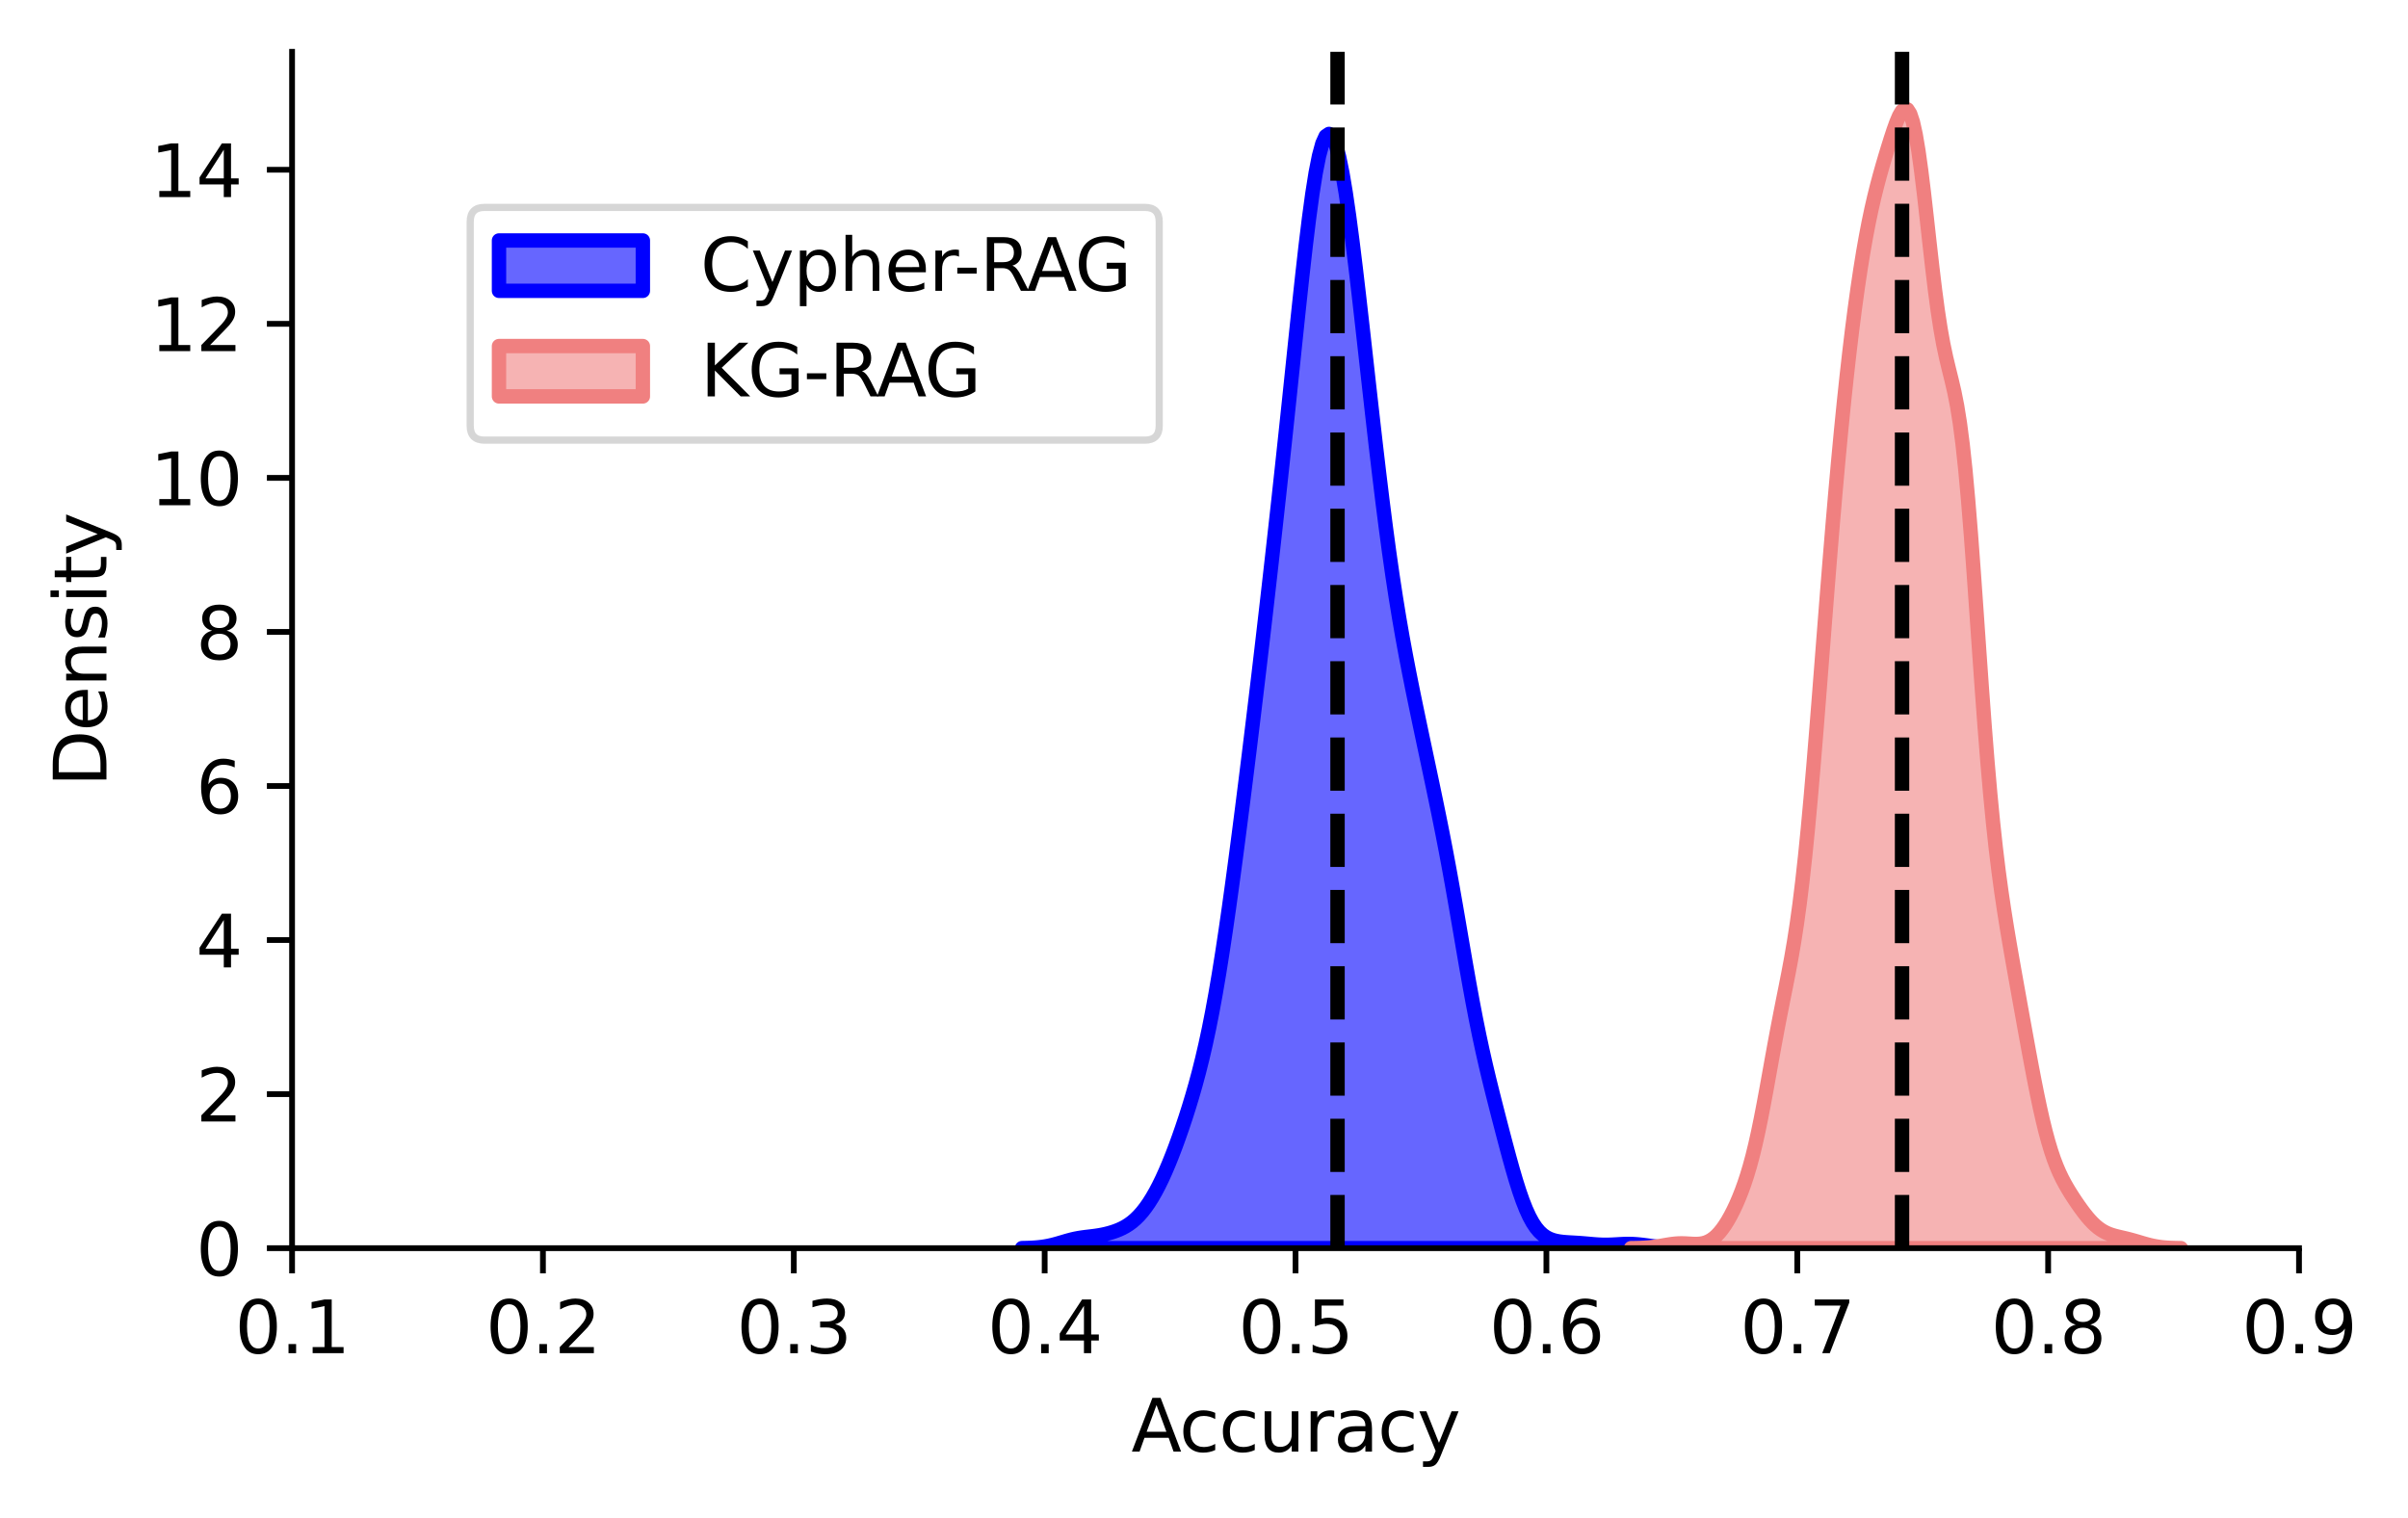<?xml version="1.0" encoding="utf-8" standalone="no"?>
<!DOCTYPE svg PUBLIC "-//W3C//DTD SVG 1.1//EN"
  "http://www.w3.org/Graphics/SVG/1.1/DTD/svg11.dtd">
<svg xmlns:xlink="http://www.w3.org/1999/xlink" width="334.755pt" height="211.076pt" viewBox="0 0 334.755 211.076" xmlns="http://www.w3.org/2000/svg" version="1.1">
 <defs>
  <style type="text/css">*{stroke-linejoin: round; stroke-linecap: butt}</style>
 </defs>
 <g id="figure_1">
  <g id="patch_1">
   <path d="M 0 211.076 
L 334.755 211.076 
L 334.755 0 
L 0 0 
z
" style="fill: #ffffff"/>
  </g>
  <g id="axes_1">
   <g id="patch_2">
    <path d="M 40.603 173.52 
L 319.603 173.52 
L 319.603 7.2 
L 40.603 7.2 
z
" style="fill: #ffffff"/>
   </g>
   <g id="PolyCollection_1">
    <defs>
     <path id="me46d1ac8da" d="M 142.079 -37.569 
L 142.079 -37.556 
L 142.543 -37.556 
L 143.007 -37.556 
L 143.471 -37.556 
L 143.935 -37.556 
L 144.399 -37.556 
L 144.863 -37.556 
L 145.327 -37.556 
L 145.791 -37.556 
L 146.255 -37.556 
L 146.719 -37.556 
L 147.183 -37.556 
L 147.647 -37.556 
L 148.11 -37.556 
L 148.574 -37.556 
L 149.038 -37.556 
L 149.502 -37.556 
L 149.966 -37.556 
L 150.43 -37.556 
L 150.894 -37.556 
L 151.358 -37.556 
L 151.822 -37.556 
L 152.286 -37.556 
L 152.75 -37.556 
L 153.214 -37.556 
L 153.678 -37.556 
L 154.142 -37.556 
L 154.606 -37.556 
L 155.069 -37.556 
L 155.533 -37.556 
L 155.997 -37.556 
L 156.461 -37.556 
L 156.925 -37.556 
L 157.389 -37.556 
L 157.853 -37.556 
L 158.317 -37.556 
L 158.781 -37.556 
L 159.245 -37.556 
L 159.709 -37.556 
L 160.173 -37.556 
L 160.637 -37.556 
L 161.101 -37.556 
L 161.565 -37.556 
L 162.028 -37.556 
L 162.492 -37.556 
L 162.956 -37.556 
L 163.42 -37.556 
L 163.884 -37.556 
L 164.348 -37.556 
L 164.812 -37.556 
L 165.276 -37.556 
L 165.74 -37.556 
L 166.204 -37.556 
L 166.668 -37.556 
L 167.132 -37.556 
L 167.596 -37.556 
L 168.06 -37.556 
L 168.523 -37.556 
L 168.987 -37.556 
L 169.451 -37.556 
L 169.915 -37.556 
L 170.379 -37.556 
L 170.843 -37.556 
L 171.307 -37.556 
L 171.771 -37.556 
L 172.235 -37.556 
L 172.699 -37.556 
L 173.163 -37.556 
L 173.627 -37.556 
L 174.091 -37.556 
L 174.555 -37.556 
L 175.019 -37.556 
L 175.482 -37.556 
L 175.946 -37.556 
L 176.41 -37.556 
L 176.874 -37.556 
L 177.338 -37.556 
L 177.802 -37.556 
L 178.266 -37.556 
L 178.73 -37.556 
L 179.194 -37.556 
L 179.658 -37.556 
L 180.122 -37.556 
L 180.586 -37.556 
L 181.05 -37.556 
L 181.514 -37.556 
L 181.978 -37.556 
L 182.441 -37.556 
L 182.905 -37.556 
L 183.369 -37.556 
L 183.833 -37.556 
L 184.297 -37.556 
L 184.761 -37.556 
L 185.225 -37.556 
L 185.689 -37.556 
L 186.153 -37.556 
L 186.617 -37.556 
L 187.081 -37.556 
L 187.545 -37.556 
L 188.009 -37.556 
L 188.473 -37.556 
L 188.937 -37.556 
L 189.4 -37.556 
L 189.864 -37.556 
L 190.328 -37.556 
L 190.792 -37.556 
L 191.256 -37.556 
L 191.72 -37.556 
L 192.184 -37.556 
L 192.648 -37.556 
L 193.112 -37.556 
L 193.576 -37.556 
L 194.04 -37.556 
L 194.504 -37.556 
L 194.968 -37.556 
L 195.432 -37.556 
L 195.896 -37.556 
L 196.359 -37.556 
L 196.823 -37.556 
L 197.287 -37.556 
L 197.751 -37.556 
L 198.215 -37.556 
L 198.679 -37.556 
L 199.143 -37.556 
L 199.607 -37.556 
L 200.071 -37.556 
L 200.535 -37.556 
L 200.999 -37.556 
L 201.463 -37.556 
L 201.927 -37.556 
L 202.391 -37.556 
L 202.854 -37.556 
L 203.318 -37.556 
L 203.782 -37.556 
L 204.246 -37.556 
L 204.71 -37.556 
L 205.174 -37.556 
L 205.638 -37.556 
L 206.102 -37.556 
L 206.566 -37.556 
L 207.03 -37.556 
L 207.494 -37.556 
L 207.958 -37.556 
L 208.422 -37.556 
L 208.886 -37.556 
L 209.35 -37.556 
L 209.813 -37.556 
L 210.277 -37.556 
L 210.741 -37.556 
L 211.205 -37.556 
L 211.669 -37.556 
L 212.133 -37.556 
L 212.597 -37.556 
L 213.061 -37.556 
L 213.525 -37.556 
L 213.989 -37.556 
L 214.453 -37.556 
L 214.917 -37.556 
L 215.381 -37.556 
L 215.845 -37.556 
L 216.309 -37.556 
L 216.772 -37.556 
L 217.236 -37.556 
L 217.7 -37.556 
L 218.164 -37.556 
L 218.628 -37.556 
L 219.092 -37.556 
L 219.556 -37.556 
L 220.02 -37.556 
L 220.484 -37.556 
L 220.948 -37.556 
L 221.412 -37.556 
L 221.876 -37.556 
L 222.34 -37.556 
L 222.804 -37.556 
L 223.268 -37.556 
L 223.731 -37.556 
L 224.195 -37.556 
L 224.659 -37.556 
L 225.123 -37.556 
L 225.587 -37.556 
L 226.051 -37.556 
L 226.515 -37.556 
L 226.979 -37.556 
L 227.443 -37.556 
L 227.907 -37.556 
L 228.371 -37.556 
L 228.835 -37.556 
L 229.299 -37.556 
L 229.763 -37.556 
L 230.227 -37.556 
L 230.69 -37.556 
L 231.154 -37.556 
L 231.618 -37.556 
L 232.082 -37.556 
L 232.546 -37.556 
L 233.01 -37.556 
L 233.474 -37.556 
L 233.938 -37.556 
L 234.402 -37.556 
L 234.402 -37.563 
L 234.402 -37.563 
L 233.938 -37.567 
L 233.474 -37.574 
L 233.01 -37.584 
L 232.546 -37.598 
L 232.082 -37.618 
L 231.618 -37.645 
L 231.154 -37.68 
L 230.69 -37.723 
L 230.227 -37.773 
L 229.763 -37.83 
L 229.299 -37.892 
L 228.835 -37.954 
L 228.371 -38.013 
L 227.907 -38.065 
L 227.443 -38.106 
L 226.979 -38.134 
L 226.515 -38.146 
L 226.051 -38.144 
L 225.587 -38.129 
L 225.123 -38.105 
L 224.659 -38.078 
L 224.195 -38.053 
L 223.731 -38.035 
L 223.268 -38.027 
L 222.804 -38.031 
L 222.34 -38.049 
L 221.876 -38.077 
L 221.412 -38.114 
L 220.948 -38.156 
L 220.484 -38.197 
L 220.02 -38.236 
L 219.556 -38.271 
L 219.092 -38.301 
L 218.628 -38.327 
L 218.164 -38.353 
L 217.7 -38.384 
L 217.236 -38.425 
L 216.772 -38.484 
L 216.309 -38.57 
L 215.845 -38.694 
L 215.381 -38.868 
L 214.917 -39.109 
L 214.453 -39.435 
L 213.989 -39.866 
L 213.525 -40.421 
L 213.061 -41.117 
L 212.597 -41.97 
L 212.133 -42.985 
L 211.669 -44.164 
L 211.205 -45.495 
L 210.741 -46.963 
L 210.277 -48.544 
L 209.813 -50.21 
L 209.35 -51.935 
L 208.886 -53.698 
L 208.422 -55.483 
L 207.958 -57.288 
L 207.494 -59.121 
L 207.03 -60.999 
L 206.566 -62.947 
L 206.102 -64.989 
L 205.638 -67.148 
L 205.174 -69.436 
L 204.71 -71.855 
L 204.246 -74.393 
L 203.782 -77.024 
L 203.318 -79.715 
L 202.854 -82.426 
L 202.391 -85.119 
L 201.927 -87.76 
L 201.463 -90.327 
L 200.999 -92.807 
L 200.535 -95.202 
L 200.071 -97.522 
L 199.607 -99.782 
L 199.143 -102.002 
L 198.679 -104.199 
L 198.215 -106.387 
L 197.751 -108.577 
L 197.287 -110.779 
L 196.823 -113.004 
L 196.359 -115.266 
L 195.896 -117.589 
L 195.432 -119.998 
L 194.968 -122.524 
L 194.504 -125.201 
L 194.04 -128.055 
L 193.576 -131.105 
L 193.112 -134.361 
L 192.648 -137.819 
L 192.184 -141.465 
L 191.72 -145.277 
L 191.256 -149.226 
L 190.792 -153.281 
L 190.328 -157.406 
L 189.864 -161.562 
L 189.4 -165.708 
L 188.937 -169.792 
L 188.473 -173.759 
L 188.009 -177.542 
L 187.545 -181.067 
L 187.081 -184.255 
L 186.617 -187.025 
L 186.153 -189.298 
L 185.689 -190.999 
L 185.225 -192.068 
L 184.761 -192.459 
L 184.297 -192.144 
L 183.833 -191.122 
L 183.369 -189.413 
L 182.905 -187.062 
L 182.441 -184.137 
L 181.978 -180.722 
L 181.514 -176.915 
L 181.05 -172.815 
L 180.586 -168.519 
L 180.122 -164.113 
L 179.658 -159.665 
L 179.194 -155.227 
L 178.73 -150.83 
L 178.266 -146.49 
L 177.802 -142.214 
L 177.338 -137.999 
L 176.874 -133.843 
L 176.41 -129.741 
L 175.946 -125.693 
L 175.482 -121.696 
L 175.019 -117.753 
L 174.555 -113.863 
L 174.091 -110.026 
L 173.627 -106.24 
L 173.163 -102.506 
L 172.699 -98.826 
L 172.235 -95.207 
L 171.771 -91.66 
L 171.307 -88.2 
L 170.843 -84.847 
L 170.379 -81.623 
L 169.915 -78.549 
L 169.451 -75.645 
L 168.987 -72.923 
L 168.523 -70.391 
L 168.06 -68.047 
L 167.596 -65.883 
L 167.132 -63.885 
L 166.668 -62.035 
L 166.204 -60.31 
L 165.74 -58.692 
L 165.276 -57.162 
L 164.812 -55.706 
L 164.348 -54.315 
L 163.884 -52.983 
L 163.42 -51.708 
L 162.956 -50.492 
L 162.492 -49.337 
L 162.028 -48.247 
L 161.565 -47.224 
L 161.101 -46.271 
L 160.637 -45.391 
L 160.173 -44.582 
L 159.709 -43.846 
L 159.245 -43.182 
L 158.781 -42.588 
L 158.317 -42.063 
L 157.853 -41.603 
L 157.389 -41.205 
L 156.925 -40.864 
L 156.461 -40.572 
L 155.997 -40.325 
L 155.533 -40.114 
L 155.069 -39.933 
L 154.606 -39.777 
L 154.142 -39.642 
L 153.678 -39.525 
L 153.214 -39.426 
L 152.75 -39.342 
L 152.286 -39.272 
L 151.822 -39.212 
L 151.358 -39.157 
L 150.894 -39.103 
L 150.43 -39.041 
L 149.966 -38.968 
L 149.502 -38.88 
L 149.038 -38.775 
L 148.574 -38.654 
L 148.11 -38.523 
L 147.647 -38.385 
L 147.183 -38.248 
L 146.719 -38.117 
L 146.255 -37.998 
L 145.791 -37.893 
L 145.327 -37.806 
L 144.863 -37.736 
L 144.399 -37.681 
L 143.935 -37.641 
L 143.471 -37.611 
L 143.007 -37.591 
L 142.543 -37.578 
L 142.079 -37.569 
z
" style="stroke: #0000ff; stroke-width: 2"/>
    </defs>
    <g clip-path="url(#p2853eb6467)">
     <use xlink:href="#me46d1ac8da" x="0" y="211.076" style="fill: #0000ff; fill-opacity: 0.6; stroke: #0000ff; stroke-width: 2"/>
    </g>
   </g>
   <g id="PolyCollection_2">
    <defs>
     <path id="m0b73be23c3" d="M 226.744 -37.564 
L 226.744 -37.556 
L 227.128 -37.556 
L 227.512 -37.556 
L 227.896 -37.556 
L 228.28 -37.556 
L 228.665 -37.556 
L 229.049 -37.556 
L 229.433 -37.556 
L 229.817 -37.556 
L 230.201 -37.556 
L 230.585 -37.556 
L 230.969 -37.556 
L 231.353 -37.556 
L 231.738 -37.556 
L 232.122 -37.556 
L 232.506 -37.556 
L 232.89 -37.556 
L 233.274 -37.556 
L 233.658 -37.556 
L 234.042 -37.556 
L 234.427 -37.556 
L 234.811 -37.556 
L 235.195 -37.556 
L 235.579 -37.556 
L 235.963 -37.556 
L 236.347 -37.556 
L 236.731 -37.556 
L 237.116 -37.556 
L 237.5 -37.556 
L 237.884 -37.556 
L 238.268 -37.556 
L 238.652 -37.556 
L 239.036 -37.556 
L 239.42 -37.556 
L 239.805 -37.556 
L 240.189 -37.556 
L 240.573 -37.556 
L 240.957 -37.556 
L 241.341 -37.556 
L 241.725 -37.556 
L 242.109 -37.556 
L 242.494 -37.556 
L 242.878 -37.556 
L 243.262 -37.556 
L 243.646 -37.556 
L 244.03 -37.556 
L 244.414 -37.556 
L 244.798 -37.556 
L 245.182 -37.556 
L 245.567 -37.556 
L 245.951 -37.556 
L 246.335 -37.556 
L 246.719 -37.556 
L 247.103 -37.556 
L 247.487 -37.556 
L 247.871 -37.556 
L 248.256 -37.556 
L 248.64 -37.556 
L 249.024 -37.556 
L 249.408 -37.556 
L 249.792 -37.556 
L 250.176 -37.556 
L 250.56 -37.556 
L 250.945 -37.556 
L 251.329 -37.556 
L 251.713 -37.556 
L 252.097 -37.556 
L 252.481 -37.556 
L 252.865 -37.556 
L 253.249 -37.556 
L 253.634 -37.556 
L 254.018 -37.556 
L 254.402 -37.556 
L 254.786 -37.556 
L 255.17 -37.556 
L 255.554 -37.556 
L 255.938 -37.556 
L 256.323 -37.556 
L 256.707 -37.556 
L 257.091 -37.556 
L 257.475 -37.556 
L 257.859 -37.556 
L 258.243 -37.556 
L 258.627 -37.556 
L 259.011 -37.556 
L 259.396 -37.556 
L 259.78 -37.556 
L 260.164 -37.556 
L 260.548 -37.556 
L 260.932 -37.556 
L 261.316 -37.556 
L 261.7 -37.556 
L 262.085 -37.556 
L 262.469 -37.556 
L 262.853 -37.556 
L 263.237 -37.556 
L 263.621 -37.556 
L 264.005 -37.556 
L 264.389 -37.556 
L 264.774 -37.556 
L 265.158 -37.556 
L 265.542 -37.556 
L 265.926 -37.556 
L 266.31 -37.556 
L 266.694 -37.556 
L 267.078 -37.556 
L 267.463 -37.556 
L 267.847 -37.556 
L 268.231 -37.556 
L 268.615 -37.556 
L 268.999 -37.556 
L 269.383 -37.556 
L 269.767 -37.556 
L 270.151 -37.556 
L 270.536 -37.556 
L 270.92 -37.556 
L 271.304 -37.556 
L 271.688 -37.556 
L 272.072 -37.556 
L 272.456 -37.556 
L 272.84 -37.556 
L 273.225 -37.556 
L 273.609 -37.556 
L 273.993 -37.556 
L 274.377 -37.556 
L 274.761 -37.556 
L 275.145 -37.556 
L 275.529 -37.556 
L 275.914 -37.556 
L 276.298 -37.556 
L 276.682 -37.556 
L 277.066 -37.556 
L 277.45 -37.556 
L 277.834 -37.556 
L 278.218 -37.556 
L 278.603 -37.556 
L 278.987 -37.556 
L 279.371 -37.556 
L 279.755 -37.556 
L 280.139 -37.556 
L 280.523 -37.556 
L 280.907 -37.556 
L 281.292 -37.556 
L 281.676 -37.556 
L 282.06 -37.556 
L 282.444 -37.556 
L 282.828 -37.556 
L 283.212 -37.556 
L 283.596 -37.556 
L 283.98 -37.556 
L 284.365 -37.556 
L 284.749 -37.556 
L 285.133 -37.556 
L 285.517 -37.556 
L 285.901 -37.556 
L 286.285 -37.556 
L 286.669 -37.556 
L 287.054 -37.556 
L 287.438 -37.556 
L 287.822 -37.556 
L 288.206 -37.556 
L 288.59 -37.556 
L 288.974 -37.556 
L 289.358 -37.556 
L 289.743 -37.556 
L 290.127 -37.556 
L 290.511 -37.556 
L 290.895 -37.556 
L 291.279 -37.556 
L 291.663 -37.556 
L 292.047 -37.556 
L 292.432 -37.556 
L 292.816 -37.556 
L 293.2 -37.556 
L 293.584 -37.556 
L 293.968 -37.556 
L 294.352 -37.556 
L 294.736 -37.556 
L 295.121 -37.556 
L 295.505 -37.556 
L 295.889 -37.556 
L 296.273 -37.556 
L 296.657 -37.556 
L 297.041 -37.556 
L 297.425 -37.556 
L 297.809 -37.556 
L 298.194 -37.556 
L 298.578 -37.556 
L 298.962 -37.556 
L 299.346 -37.556 
L 299.73 -37.556 
L 300.114 -37.556 
L 300.498 -37.556 
L 300.883 -37.556 
L 301.267 -37.556 
L 301.651 -37.556 
L 302.035 -37.556 
L 302.419 -37.556 
L 302.803 -37.556 
L 303.187 -37.556 
L 303.187 -37.564 
L 303.187 -37.564 
L 302.803 -37.569 
L 302.419 -37.576 
L 302.035 -37.587 
L 301.651 -37.602 
L 301.267 -37.624 
L 300.883 -37.654 
L 300.498 -37.693 
L 300.114 -37.743 
L 299.73 -37.804 
L 299.346 -37.878 
L 298.962 -37.963 
L 298.578 -38.059 
L 298.194 -38.163 
L 297.809 -38.274 
L 297.425 -38.389 
L 297.041 -38.503 
L 296.657 -38.614 
L 296.273 -38.721 
L 295.889 -38.821 
L 295.505 -38.916 
L 295.121 -39.006 
L 294.736 -39.094 
L 294.352 -39.186 
L 293.968 -39.285 
L 293.584 -39.399 
L 293.2 -39.534 
L 292.816 -39.696 
L 292.432 -39.892 
L 292.047 -40.127 
L 291.663 -40.404 
L 291.279 -40.725 
L 290.895 -41.091 
L 290.511 -41.499 
L 290.127 -41.947 
L 289.743 -42.429 
L 289.358 -42.941 
L 288.974 -43.478 
L 288.59 -44.036 
L 288.206 -44.614 
L 287.822 -45.215 
L 287.438 -45.846 
L 287.054 -46.517 
L 286.669 -47.243 
L 286.285 -48.044 
L 285.901 -48.938 
L 285.517 -49.945 
L 285.133 -51.082 
L 284.749 -52.359 
L 284.365 -53.781 
L 283.98 -55.348 
L 283.596 -57.05 
L 283.212 -58.872 
L 282.828 -60.795 
L 282.444 -62.798 
L 282.06 -64.859 
L 281.676 -66.959 
L 281.292 -69.082 
L 280.907 -71.215 
L 280.523 -73.353 
L 280.139 -75.5 
L 279.755 -77.667 
L 279.371 -79.876 
L 278.987 -82.163 
L 278.603 -84.574 
L 278.218 -87.168 
L 277.834 -90.011 
L 277.45 -93.174 
L 277.066 -96.718 
L 276.682 -100.688 
L 276.298 -105.102 
L 275.914 -109.94 
L 275.529 -115.134 
L 275.145 -120.573 
L 274.761 -126.108 
L 274.377 -131.562 
L 273.993 -136.753 
L 273.609 -141.517 
L 273.225 -145.727 
L 272.84 -149.313 
L 272.456 -152.27 
L 272.072 -154.66 
L 271.688 -156.602 
L 271.304 -158.256 
L 270.92 -159.801 
L 270.536 -161.41 
L 270.151 -163.232 
L 269.767 -165.373 
L 269.383 -167.886 
L 268.999 -170.768 
L 268.615 -173.96 
L 268.231 -177.357 
L 267.847 -180.823 
L 267.463 -184.204 
L 267.078 -187.346 
L 266.694 -190.112 
L 266.31 -192.392 
L 265.926 -194.121 
L 265.542 -195.273 
L 265.158 -195.866 
L 264.774 -195.956 
L 264.389 -195.622 
L 264.005 -194.955 
L 263.621 -194.046 
L 263.237 -192.977 
L 262.853 -191.809 
L 262.469 -190.583 
L 262.085 -189.316 
L 261.7 -188.008 
L 261.316 -186.644 
L 260.932 -185.201 
L 260.548 -183.654 
L 260.164 -181.975 
L 259.78 -180.144 
L 259.396 -178.141 
L 259.011 -175.954 
L 258.627 -173.575 
L 258.243 -170.996 
L 257.859 -168.214 
L 257.475 -165.226 
L 257.091 -162.027 
L 256.707 -158.613 
L 256.323 -154.982 
L 255.938 -151.132 
L 255.554 -147.062 
L 255.17 -142.781 
L 254.786 -138.3 
L 254.402 -133.643 
L 254.018 -128.842 
L 253.634 -123.941 
L 253.249 -118.994 
L 252.865 -114.064 
L 252.481 -109.219 
L 252.097 -104.53 
L 251.713 -100.066 
L 251.329 -95.886 
L 250.945 -92.036 
L 250.56 -88.544 
L 250.176 -85.415 
L 249.792 -82.631 
L 249.408 -80.152 
L 249.024 -77.918 
L 248.64 -75.859 
L 248.256 -73.903 
L 247.871 -71.982 
L 247.487 -70.041 
L 247.103 -68.049 
L 246.719 -65.993 
L 246.335 -63.882 
L 245.951 -61.745 
L 245.567 -59.618 
L 245.182 -57.543 
L 244.798 -55.559 
L 244.414 -53.697 
L 244.03 -51.975 
L 243.646 -50.403 
L 243.262 -48.978 
L 242.878 -47.69 
L 242.494 -46.524 
L 242.109 -45.465 
L 241.725 -44.499 
L 241.341 -43.613 
L 240.957 -42.8 
L 240.573 -42.055 
L 240.189 -41.376 
L 239.805 -40.763 
L 239.42 -40.217 
L 239.036 -39.739 
L 238.652 -39.329 
L 238.268 -38.988 
L 237.884 -38.711 
L 237.5 -38.498 
L 237.116 -38.341 
L 236.731 -38.236 
L 236.347 -38.174 
L 235.963 -38.147 
L 235.579 -38.145 
L 235.195 -38.161 
L 234.811 -38.183 
L 234.427 -38.206 
L 234.042 -38.221 
L 233.658 -38.224 
L 233.274 -38.213 
L 232.89 -38.186 
L 232.506 -38.144 
L 232.122 -38.091 
L 231.738 -38.029 
L 231.353 -37.963 
L 230.969 -37.896 
L 230.585 -37.832 
L 230.201 -37.774 
L 229.817 -37.724 
L 229.433 -37.681 
L 229.049 -37.647 
L 228.665 -37.62 
L 228.28 -37.6 
L 227.896 -37.585 
L 227.512 -37.575 
L 227.128 -37.568 
L 226.744 -37.564 
z
" style="stroke: #f08080; stroke-width: 2"/>
    </defs>
    <g clip-path="url(#p2853eb6467)">
     <use xlink:href="#m0b73be23c3" x="0" y="211.076" style="fill: #f08080; fill-opacity: 0.6; stroke: #f08080; stroke-width: 2"/>
    </g>
   </g>
   <g id="matplotlib.axis_1">
    <g id="xtick_1">
     <g id="line2d_1">
      <defs>
       <path id="mf359fe2bf9" d="M 0 0 
L 0 3.5 
" style="stroke: #000000; stroke-width: 0.8"/>
      </defs>
      <g>
       <use xlink:href="#mf359fe2bf9" x="40.603" y="173.52" style="stroke: #000000; stroke-width: 0.8"/>
      </g>
     </g>
     <g id="text_1">
      <!-- 0.1 -->
      <g transform="translate(32.652 188.118) scale(0.1 -0.1)">
       <defs>
        <path id="DejaVuSans-30" d="M 2034 4250 
Q 1547 4250 1301 3770 
Q 1056 3291 1056 2328 
Q 1056 1369 1301 889 
Q 1547 409 2034 409 
Q 2525 409 2770 889 
Q 3016 1369 3016 2328 
Q 3016 3291 2770 3770 
Q 2525 4250 2034 4250 
z
M 2034 4750 
Q 2819 4750 3233 4129 
Q 3647 3509 3647 2328 
Q 3647 1150 3233 529 
Q 2819 -91 2034 -91 
Q 1250 -91 836 529 
Q 422 1150 422 2328 
Q 422 3509 836 4129 
Q 1250 4750 2034 4750 
z
" transform="scale(0.016)"/>
        <path id="DejaVuSans-2e" d="M 684 794 
L 1344 794 
L 1344 0 
L 684 0 
L 684 794 
z
" transform="scale(0.016)"/>
        <path id="DejaVuSans-31" d="M 794 531 
L 1825 531 
L 1825 4091 
L 703 3866 
L 703 4441 
L 1819 4666 
L 2450 4666 
L 2450 531 
L 3481 531 
L 3481 0 
L 794 0 
L 794 531 
z
" transform="scale(0.016)"/>
       </defs>
       <use xlink:href="#DejaVuSans-30"/>
       <use xlink:href="#DejaVuSans-2e" x="63.623"/>
       <use xlink:href="#DejaVuSans-31" x="95.41"/>
      </g>
     </g>
    </g>
    <g id="xtick_2">
     <g id="line2d_2">
      <g>
       <use xlink:href="#mf359fe2bf9" x="75.478" y="173.52" style="stroke: #000000; stroke-width: 0.8"/>
      </g>
     </g>
     <g id="text_2">
      <!-- 0.2 -->
      <g transform="translate(67.527 188.118) scale(0.1 -0.1)">
       <defs>
        <path id="DejaVuSans-32" d="M 1228 531 
L 3431 531 
L 3431 0 
L 469 0 
L 469 531 
Q 828 903 1448 1529 
Q 2069 2156 2228 2338 
Q 2531 2678 2651 2914 
Q 2772 3150 2772 3378 
Q 2772 3750 2511 3984 
Q 2250 4219 1831 4219 
Q 1534 4219 1204 4116 
Q 875 4013 500 3803 
L 500 4441 
Q 881 4594 1212 4672 
Q 1544 4750 1819 4750 
Q 2544 4750 2975 4387 
Q 3406 4025 3406 3419 
Q 3406 3131 3298 2873 
Q 3191 2616 2906 2266 
Q 2828 2175 2409 1742 
Q 1991 1309 1228 531 
z
" transform="scale(0.016)"/>
       </defs>
       <use xlink:href="#DejaVuSans-30"/>
       <use xlink:href="#DejaVuSans-2e" x="63.623"/>
       <use xlink:href="#DejaVuSans-32" x="95.41"/>
      </g>
     </g>
    </g>
    <g id="xtick_3">
     <g id="line2d_3">
      <g>
       <use xlink:href="#mf359fe2bf9" x="110.353" y="173.52" style="stroke: #000000; stroke-width: 0.8"/>
      </g>
     </g>
     <g id="text_3">
      <!-- 0.3 -->
      <g transform="translate(102.402 188.118) scale(0.1 -0.1)">
       <defs>
        <path id="DejaVuSans-33" d="M 2597 2516 
Q 3050 2419 3304 2112 
Q 3559 1806 3559 1356 
Q 3559 666 3084 287 
Q 2609 -91 1734 -91 
Q 1441 -91 1130 -33 
Q 819 25 488 141 
L 488 750 
Q 750 597 1062 519 
Q 1375 441 1716 441 
Q 2309 441 2620 675 
Q 2931 909 2931 1356 
Q 2931 1769 2642 2001 
Q 2353 2234 1838 2234 
L 1294 2234 
L 1294 2753 
L 1863 2753 
Q 2328 2753 2575 2939 
Q 2822 3125 2822 3475 
Q 2822 3834 2567 4026 
Q 2313 4219 1838 4219 
Q 1578 4219 1281 4162 
Q 984 4106 628 3988 
L 628 4550 
Q 988 4650 1302 4700 
Q 1616 4750 1894 4750 
Q 2613 4750 3031 4423 
Q 3450 4097 3450 3541 
Q 3450 3153 3228 2886 
Q 3006 2619 2597 2516 
z
" transform="scale(0.016)"/>
       </defs>
       <use xlink:href="#DejaVuSans-30"/>
       <use xlink:href="#DejaVuSans-2e" x="63.623"/>
       <use xlink:href="#DejaVuSans-33" x="95.41"/>
      </g>
     </g>
    </g>
    <g id="xtick_4">
     <g id="line2d_4">
      <g>
       <use xlink:href="#mf359fe2bf9" x="145.228" y="173.52" style="stroke: #000000; stroke-width: 0.8"/>
      </g>
     </g>
     <g id="text_4">
      <!-- 0.4 -->
      <g transform="translate(137.277 188.118) scale(0.1 -0.1)">
       <defs>
        <path id="DejaVuSans-34" d="M 2419 4116 
L 825 1625 
L 2419 1625 
L 2419 4116 
z
M 2253 4666 
L 3047 4666 
L 3047 1625 
L 3713 1625 
L 3713 1100 
L 3047 1100 
L 3047 0 
L 2419 0 
L 2419 1100 
L 313 1100 
L 313 1709 
L 2253 4666 
z
" transform="scale(0.016)"/>
       </defs>
       <use xlink:href="#DejaVuSans-30"/>
       <use xlink:href="#DejaVuSans-2e" x="63.623"/>
       <use xlink:href="#DejaVuSans-34" x="95.41"/>
      </g>
     </g>
    </g>
    <g id="xtick_5">
     <g id="line2d_5">
      <g>
       <use xlink:href="#mf359fe2bf9" x="180.103" y="173.52" style="stroke: #000000; stroke-width: 0.8"/>
      </g>
     </g>
     <g id="text_5">
      <!-- 0.5 -->
      <g transform="translate(172.152 188.118) scale(0.1 -0.1)">
       <defs>
        <path id="DejaVuSans-35" d="M 691 4666 
L 3169 4666 
L 3169 4134 
L 1269 4134 
L 1269 2991 
Q 1406 3038 1543 3061 
Q 1681 3084 1819 3084 
Q 2600 3084 3056 2656 
Q 3513 2228 3513 1497 
Q 3513 744 3044 326 
Q 2575 -91 1722 -91 
Q 1428 -91 1123 -41 
Q 819 9 494 109 
L 494 744 
Q 775 591 1075 516 
Q 1375 441 1709 441 
Q 2250 441 2565 725 
Q 2881 1009 2881 1497 
Q 2881 1984 2565 2268 
Q 2250 2553 1709 2553 
Q 1456 2553 1204 2497 
Q 953 2441 691 2322 
L 691 4666 
z
" transform="scale(0.016)"/>
       </defs>
       <use xlink:href="#DejaVuSans-30"/>
       <use xlink:href="#DejaVuSans-2e" x="63.623"/>
       <use xlink:href="#DejaVuSans-35" x="95.41"/>
      </g>
     </g>
    </g>
    <g id="xtick_6">
     <g id="line2d_6">
      <g>
       <use xlink:href="#mf359fe2bf9" x="214.978" y="173.52" style="stroke: #000000; stroke-width: 0.8"/>
      </g>
     </g>
     <g id="text_6">
      <!-- 0.6 -->
      <g transform="translate(207.027 188.118) scale(0.1 -0.1)">
       <defs>
        <path id="DejaVuSans-36" d="M 2113 2584 
Q 1688 2584 1439 2293 
Q 1191 2003 1191 1497 
Q 1191 994 1439 701 
Q 1688 409 2113 409 
Q 2538 409 2786 701 
Q 3034 994 3034 1497 
Q 3034 2003 2786 2293 
Q 2538 2584 2113 2584 
z
M 3366 4563 
L 3366 3988 
Q 3128 4100 2886 4159 
Q 2644 4219 2406 4219 
Q 1781 4219 1451 3797 
Q 1122 3375 1075 2522 
Q 1259 2794 1537 2939 
Q 1816 3084 2150 3084 
Q 2853 3084 3261 2657 
Q 3669 2231 3669 1497 
Q 3669 778 3244 343 
Q 2819 -91 2113 -91 
Q 1303 -91 875 529 
Q 447 1150 447 2328 
Q 447 3434 972 4092 
Q 1497 4750 2381 4750 
Q 2619 4750 2861 4703 
Q 3103 4656 3366 4563 
z
" transform="scale(0.016)"/>
       </defs>
       <use xlink:href="#DejaVuSans-30"/>
       <use xlink:href="#DejaVuSans-2e" x="63.623"/>
       <use xlink:href="#DejaVuSans-36" x="95.41"/>
      </g>
     </g>
    </g>
    <g id="xtick_7">
     <g id="line2d_7">
      <g>
       <use xlink:href="#mf359fe2bf9" x="249.853" y="173.52" style="stroke: #000000; stroke-width: 0.8"/>
      </g>
     </g>
     <g id="text_7">
      <!-- 0.7 -->
      <g transform="translate(241.902 188.118) scale(0.1 -0.1)">
       <defs>
        <path id="DejaVuSans-37" d="M 525 4666 
L 3525 4666 
L 3525 4397 
L 1831 0 
L 1172 0 
L 2766 4134 
L 525 4134 
L 525 4666 
z
" transform="scale(0.016)"/>
       </defs>
       <use xlink:href="#DejaVuSans-30"/>
       <use xlink:href="#DejaVuSans-2e" x="63.623"/>
       <use xlink:href="#DejaVuSans-37" x="95.41"/>
      </g>
     </g>
    </g>
    <g id="xtick_8">
     <g id="line2d_8">
      <g>
       <use xlink:href="#mf359fe2bf9" x="284.728" y="173.52" style="stroke: #000000; stroke-width: 0.8"/>
      </g>
     </g>
     <g id="text_8">
      <!-- 0.8 -->
      <g transform="translate(276.777 188.118) scale(0.1 -0.1)">
       <defs>
        <path id="DejaVuSans-38" d="M 2034 2216 
Q 1584 2216 1326 1975 
Q 1069 1734 1069 1313 
Q 1069 891 1326 650 
Q 1584 409 2034 409 
Q 2484 409 2743 651 
Q 3003 894 3003 1313 
Q 3003 1734 2745 1975 
Q 2488 2216 2034 2216 
z
M 1403 2484 
Q 997 2584 770 2862 
Q 544 3141 544 3541 
Q 544 4100 942 4425 
Q 1341 4750 2034 4750 
Q 2731 4750 3128 4425 
Q 3525 4100 3525 3541 
Q 3525 3141 3298 2862 
Q 3072 2584 2669 2484 
Q 3125 2378 3379 2068 
Q 3634 1759 3634 1313 
Q 3634 634 3220 271 
Q 2806 -91 2034 -91 
Q 1263 -91 848 271 
Q 434 634 434 1313 
Q 434 1759 690 2068 
Q 947 2378 1403 2484 
z
M 1172 3481 
Q 1172 3119 1398 2916 
Q 1625 2713 2034 2713 
Q 2441 2713 2670 2916 
Q 2900 3119 2900 3481 
Q 2900 3844 2670 4047 
Q 2441 4250 2034 4250 
Q 1625 4250 1398 4047 
Q 1172 3844 1172 3481 
z
" transform="scale(0.016)"/>
       </defs>
       <use xlink:href="#DejaVuSans-30"/>
       <use xlink:href="#DejaVuSans-2e" x="63.623"/>
       <use xlink:href="#DejaVuSans-38" x="95.41"/>
      </g>
     </g>
    </g>
    <g id="xtick_9">
     <g id="line2d_9">
      <g>
       <use xlink:href="#mf359fe2bf9" x="319.603" y="173.52" style="stroke: #000000; stroke-width: 0.8"/>
      </g>
     </g>
     <g id="text_9">
      <!-- 0.9 -->
      <g transform="translate(311.652 188.118) scale(0.1 -0.1)">
       <defs>
        <path id="DejaVuSans-39" d="M 703 97 
L 703 672 
Q 941 559 1184 500 
Q 1428 441 1663 441 
Q 2288 441 2617 861 
Q 2947 1281 2994 2138 
Q 2813 1869 2534 1725 
Q 2256 1581 1919 1581 
Q 1219 1581 811 2004 
Q 403 2428 403 3163 
Q 403 3881 828 4315 
Q 1253 4750 1959 4750 
Q 2769 4750 3195 4129 
Q 3622 3509 3622 2328 
Q 3622 1225 3098 567 
Q 2575 -91 1691 -91 
Q 1453 -91 1209 -44 
Q 966 3 703 97 
z
M 1959 2075 
Q 2384 2075 2632 2365 
Q 2881 2656 2881 3163 
Q 2881 3666 2632 3958 
Q 2384 4250 1959 4250 
Q 1534 4250 1286 3958 
Q 1038 3666 1038 3163 
Q 1038 2656 1286 2365 
Q 1534 2075 1959 2075 
z
" transform="scale(0.016)"/>
       </defs>
       <use xlink:href="#DejaVuSans-30"/>
       <use xlink:href="#DejaVuSans-2e" x="63.623"/>
       <use xlink:href="#DejaVuSans-39" x="95.41"/>
      </g>
     </g>
    </g>
    <g id="text_10">
     <!-- Accuracy -->
     <g transform="translate(157.275 201.797) scale(0.1 -0.1)">
      <defs>
       <path id="DejaVuSans-41" d="M 2188 4044 
L 1331 1722 
L 3047 1722 
L 2188 4044 
z
M 1831 4666 
L 2547 4666 
L 4325 0 
L 3669 0 
L 3244 1197 
L 1141 1197 
L 716 0 
L 50 0 
L 1831 4666 
z
" transform="scale(0.016)"/>
       <path id="DejaVuSans-63" d="M 3122 3366 
L 3122 2828 
Q 2878 2963 2633 3030 
Q 2388 3097 2138 3097 
Q 1578 3097 1268 2742 
Q 959 2388 959 1747 
Q 959 1106 1268 751 
Q 1578 397 2138 397 
Q 2388 397 2633 464 
Q 2878 531 3122 666 
L 3122 134 
Q 2881 22 2623 -34 
Q 2366 -91 2075 -91 
Q 1284 -91 818 406 
Q 353 903 353 1747 
Q 353 2603 823 3093 
Q 1294 3584 2113 3584 
Q 2378 3584 2631 3529 
Q 2884 3475 3122 3366 
z
" transform="scale(0.016)"/>
       <path id="DejaVuSans-75" d="M 544 1381 
L 544 3500 
L 1119 3500 
L 1119 1403 
Q 1119 906 1312 657 
Q 1506 409 1894 409 
Q 2359 409 2629 706 
Q 2900 1003 2900 1516 
L 2900 3500 
L 3475 3500 
L 3475 0 
L 2900 0 
L 2900 538 
Q 2691 219 2414 64 
Q 2138 -91 1772 -91 
Q 1169 -91 856 284 
Q 544 659 544 1381 
z
M 1991 3584 
L 1991 3584 
z
" transform="scale(0.016)"/>
       <path id="DejaVuSans-72" d="M 2631 2963 
Q 2534 3019 2420 3045 
Q 2306 3072 2169 3072 
Q 1681 3072 1420 2755 
Q 1159 2438 1159 1844 
L 1159 0 
L 581 0 
L 581 3500 
L 1159 3500 
L 1159 2956 
Q 1341 3275 1631 3429 
Q 1922 3584 2338 3584 
Q 2397 3584 2469 3576 
Q 2541 3569 2628 3553 
L 2631 2963 
z
" transform="scale(0.016)"/>
       <path id="DejaVuSans-61" d="M 2194 1759 
Q 1497 1759 1228 1600 
Q 959 1441 959 1056 
Q 959 750 1161 570 
Q 1363 391 1709 391 
Q 2188 391 2477 730 
Q 2766 1069 2766 1631 
L 2766 1759 
L 2194 1759 
z
M 3341 1997 
L 3341 0 
L 2766 0 
L 2766 531 
Q 2569 213 2275 61 
Q 1981 -91 1556 -91 
Q 1019 -91 701 211 
Q 384 513 384 1019 
Q 384 1609 779 1909 
Q 1175 2209 1959 2209 
L 2766 2209 
L 2766 2266 
Q 2766 2663 2505 2880 
Q 2244 3097 1772 3097 
Q 1472 3097 1187 3025 
Q 903 2953 641 2809 
L 641 3341 
Q 956 3463 1253 3523 
Q 1550 3584 1831 3584 
Q 2591 3584 2966 3190 
Q 3341 2797 3341 1997 
z
" transform="scale(0.016)"/>
       <path id="DejaVuSans-79" d="M 2059 -325 
Q 1816 -950 1584 -1140 
Q 1353 -1331 966 -1331 
L 506 -1331 
L 506 -850 
L 844 -850 
Q 1081 -850 1212 -737 
Q 1344 -625 1503 -206 
L 1606 56 
L 191 3500 
L 800 3500 
L 1894 763 
L 2988 3500 
L 3597 3500 
L 2059 -325 
z
" transform="scale(0.016)"/>
      </defs>
      <use xlink:href="#DejaVuSans-41"/>
      <use xlink:href="#DejaVuSans-63" x="66.658"/>
      <use xlink:href="#DejaVuSans-63" x="121.639"/>
      <use xlink:href="#DejaVuSans-75" x="176.619"/>
      <use xlink:href="#DejaVuSans-72" x="239.998"/>
      <use xlink:href="#DejaVuSans-61" x="281.111"/>
      <use xlink:href="#DejaVuSans-63" x="342.391"/>
      <use xlink:href="#DejaVuSans-79" x="397.371"/>
     </g>
    </g>
   </g>
   <g id="matplotlib.axis_2">
    <g id="ytick_1">
     <g id="line2d_10">
      <defs>
       <path id="ma7adb26d61" d="M 0 0 
L -3.5 0 
" style="stroke: #000000; stroke-width: 0.8"/>
      </defs>
      <g>
       <use xlink:href="#ma7adb26d61" x="40.603" y="173.52" style="stroke: #000000; stroke-width: 0.8"/>
      </g>
     </g>
     <g id="text_11">
      <!-- 0 -->
      <g transform="translate(27.241 177.319) scale(0.1 -0.1)">
       <use xlink:href="#DejaVuSans-30"/>
      </g>
     </g>
    </g>
    <g id="ytick_2">
     <g id="line2d_11">
      <g>
       <use xlink:href="#ma7adb26d61" x="40.603" y="152.103" style="stroke: #000000; stroke-width: 0.8"/>
      </g>
     </g>
     <g id="text_12">
      <!-- 2 -->
      <g transform="translate(27.241 155.902) scale(0.1 -0.1)">
       <use xlink:href="#DejaVuSans-32"/>
      </g>
     </g>
    </g>
    <g id="ytick_3">
     <g id="line2d_12">
      <g>
       <use xlink:href="#ma7adb26d61" x="40.603" y="130.685" style="stroke: #000000; stroke-width: 0.8"/>
      </g>
     </g>
     <g id="text_13">
      <!-- 4 -->
      <g transform="translate(27.241 134.484) scale(0.1 -0.1)">
       <use xlink:href="#DejaVuSans-34"/>
      </g>
     </g>
    </g>
    <g id="ytick_4">
     <g id="line2d_13">
      <g>
       <use xlink:href="#ma7adb26d61" x="40.603" y="109.268" style="stroke: #000000; stroke-width: 0.8"/>
      </g>
     </g>
     <g id="text_14">
      <!-- 6 -->
      <g transform="translate(27.241 113.067) scale(0.1 -0.1)">
       <use xlink:href="#DejaVuSans-36"/>
      </g>
     </g>
    </g>
    <g id="ytick_5">
     <g id="line2d_14">
      <g>
       <use xlink:href="#ma7adb26d61" x="40.603" y="87.851" style="stroke: #000000; stroke-width: 0.8"/>
      </g>
     </g>
     <g id="text_15">
      <!-- 8 -->
      <g transform="translate(27.241 91.65) scale(0.1 -0.1)">
       <use xlink:href="#DejaVuSans-38"/>
      </g>
     </g>
    </g>
    <g id="ytick_6">
     <g id="line2d_15">
      <g>
       <use xlink:href="#ma7adb26d61" x="40.603" y="66.433" style="stroke: #000000; stroke-width: 0.8"/>
      </g>
     </g>
     <g id="text_16">
      <!-- 10 -->
      <g transform="translate(20.878 70.232) scale(0.1 -0.1)">
       <use xlink:href="#DejaVuSans-31"/>
       <use xlink:href="#DejaVuSans-30" x="63.623"/>
      </g>
     </g>
    </g>
    <g id="ytick_7">
     <g id="line2d_16">
      <g>
       <use xlink:href="#ma7adb26d61" x="40.603" y="45.016" style="stroke: #000000; stroke-width: 0.8"/>
      </g>
     </g>
     <g id="text_17">
      <!-- 12 -->
      <g transform="translate(20.878 48.815) scale(0.1 -0.1)">
       <use xlink:href="#DejaVuSans-31"/>
       <use xlink:href="#DejaVuSans-32" x="63.623"/>
      </g>
     </g>
    </g>
    <g id="ytick_8">
     <g id="line2d_17">
      <g>
       <use xlink:href="#ma7adb26d61" x="40.603" y="23.598" style="stroke: #000000; stroke-width: 0.8"/>
      </g>
     </g>
     <g id="text_18">
      <!-- 14 -->
      <g transform="translate(20.878 27.398) scale(0.1 -0.1)">
       <use xlink:href="#DejaVuSans-31"/>
       <use xlink:href="#DejaVuSans-34" x="63.623"/>
      </g>
     </g>
    </g>
    <g id="text_19">
     <!-- Density -->
     <g transform="translate(14.798 109.369) rotate(-90) scale(0.1 -0.1)">
      <defs>
       <path id="DejaVuSans-44" d="M 1259 4147 
L 1259 519 
L 2022 519 
Q 2988 519 3436 956 
Q 3884 1394 3884 2338 
Q 3884 3275 3436 3711 
Q 2988 4147 2022 4147 
L 1259 4147 
z
M 628 4666 
L 1925 4666 
Q 3281 4666 3915 4102 
Q 4550 3538 4550 2338 
Q 4550 1131 3912 565 
Q 3275 0 1925 0 
L 628 0 
L 628 4666 
z
" transform="scale(0.016)"/>
       <path id="DejaVuSans-65" d="M 3597 1894 
L 3597 1613 
L 953 1613 
Q 991 1019 1311 708 
Q 1631 397 2203 397 
Q 2534 397 2845 478 
Q 3156 559 3463 722 
L 3463 178 
Q 3153 47 2828 -22 
Q 2503 -91 2169 -91 
Q 1331 -91 842 396 
Q 353 884 353 1716 
Q 353 2575 817 3079 
Q 1281 3584 2069 3584 
Q 2775 3584 3186 3129 
Q 3597 2675 3597 1894 
z
M 3022 2063 
Q 3016 2534 2758 2815 
Q 2500 3097 2075 3097 
Q 1594 3097 1305 2825 
Q 1016 2553 972 2059 
L 3022 2063 
z
" transform="scale(0.016)"/>
       <path id="DejaVuSans-6e" d="M 3513 2113 
L 3513 0 
L 2938 0 
L 2938 2094 
Q 2938 2591 2744 2837 
Q 2550 3084 2163 3084 
Q 1697 3084 1428 2787 
Q 1159 2491 1159 1978 
L 1159 0 
L 581 0 
L 581 3500 
L 1159 3500 
L 1159 2956 
Q 1366 3272 1645 3428 
Q 1925 3584 2291 3584 
Q 2894 3584 3203 3211 
Q 3513 2838 3513 2113 
z
" transform="scale(0.016)"/>
       <path id="DejaVuSans-73" d="M 2834 3397 
L 2834 2853 
Q 2591 2978 2328 3040 
Q 2066 3103 1784 3103 
Q 1356 3103 1142 2972 
Q 928 2841 928 2578 
Q 928 2378 1081 2264 
Q 1234 2150 1697 2047 
L 1894 2003 
Q 2506 1872 2764 1633 
Q 3022 1394 3022 966 
Q 3022 478 2636 193 
Q 2250 -91 1575 -91 
Q 1294 -91 989 -36 
Q 684 19 347 128 
L 347 722 
Q 666 556 975 473 
Q 1284 391 1588 391 
Q 1994 391 2212 530 
Q 2431 669 2431 922 
Q 2431 1156 2273 1281 
Q 2116 1406 1581 1522 
L 1381 1569 
Q 847 1681 609 1914 
Q 372 2147 372 2553 
Q 372 3047 722 3315 
Q 1072 3584 1716 3584 
Q 2034 3584 2315 3537 
Q 2597 3491 2834 3397 
z
" transform="scale(0.016)"/>
       <path id="DejaVuSans-69" d="M 603 3500 
L 1178 3500 
L 1178 0 
L 603 0 
L 603 3500 
z
M 603 4863 
L 1178 4863 
L 1178 4134 
L 603 4134 
L 603 4863 
z
" transform="scale(0.016)"/>
       <path id="DejaVuSans-74" d="M 1172 4494 
L 1172 3500 
L 2356 3500 
L 2356 3053 
L 1172 3053 
L 1172 1153 
Q 1172 725 1289 603 
Q 1406 481 1766 481 
L 2356 481 
L 2356 0 
L 1766 0 
Q 1100 0 847 248 
Q 594 497 594 1153 
L 594 3053 
L 172 3053 
L 172 3500 
L 594 3500 
L 594 4494 
L 1172 4494 
z
" transform="scale(0.016)"/>
      </defs>
      <use xlink:href="#DejaVuSans-44"/>
      <use xlink:href="#DejaVuSans-65" x="77.002"/>
      <use xlink:href="#DejaVuSans-6e" x="138.525"/>
      <use xlink:href="#DejaVuSans-73" x="201.904"/>
      <use xlink:href="#DejaVuSans-69" x="254.004"/>
      <use xlink:href="#DejaVuSans-74" x="281.787"/>
      <use xlink:href="#DejaVuSans-79" x="320.996"/>
     </g>
    </g>
   </g>
   <g id="line2d_18">
    <path d="M 185.941 173.52 
L 185.941 7.2 
" clip-path="url(#p2853eb6467)" style="fill: none; stroke-dasharray: 7.4,3.2; stroke-dashoffset: 0; stroke: #000000; stroke-width: 2"/>
   </g>
   <g id="line2d_19">
    <path d="M 264.419 173.52 
L 264.419 7.2 
" clip-path="url(#p2853eb6467)" style="fill: none; stroke-dasharray: 7.4,3.2; stroke-dashoffset: 0; stroke: #000000; stroke-width: 2"/>
   </g>
   <g id="patch_3">
    <path d="M 40.603 173.52 
L 40.603 7.2 
" style="fill: none; stroke: #000000; stroke-width: 0.8; stroke-linejoin: miter; stroke-linecap: square"/>
   </g>
   <g id="patch_4">
    <path d="M 40.603 173.52 
L 319.603 173.52 
" style="fill: none; stroke: #000000; stroke-width: 0.8; stroke-linejoin: miter; stroke-linecap: square"/>
   </g>
   <g id="legend_1">
    <g id="patch_5">
     <path d="M 67.369 61.188 
L 159.153 61.188 
Q 161.153 61.188 161.153 59.188 
L 161.153 30.832 
Q 161.153 28.832 159.153 28.832 
L 67.369 28.832 
Q 65.369 28.832 65.369 30.832 
L 65.369 59.188 
Q 65.369 61.188 67.369 61.188 
z
" style="fill: #ffffff; opacity: 0.8; stroke: #cccccc; stroke-linejoin: miter"/>
    </g>
    <g id="patch_6">
     <path d="M 69.369 40.43 
L 89.369 40.43 
L 89.369 33.43 
L 69.369 33.43 
z
" style="fill: #0000ff; fill-opacity: 0.6; stroke: #0000ff; stroke-width: 2; stroke-linejoin: miter"/>
    </g>
    <g id="text_20">
     <!-- Cypher-RAG -->
     <g transform="translate(97.369 40.43) scale(0.1 -0.1)">
      <defs>
       <path id="DejaVuSans-43" d="M 4122 4306 
L 4122 3641 
Q 3803 3938 3442 4084 
Q 3081 4231 2675 4231 
Q 1875 4231 1450 3742 
Q 1025 3253 1025 2328 
Q 1025 1406 1450 917 
Q 1875 428 2675 428 
Q 3081 428 3442 575 
Q 3803 722 4122 1019 
L 4122 359 
Q 3791 134 3420 21 
Q 3050 -91 2638 -91 
Q 1578 -91 968 557 
Q 359 1206 359 2328 
Q 359 3453 968 4101 
Q 1578 4750 2638 4750 
Q 3056 4750 3426 4639 
Q 3797 4528 4122 4306 
z
" transform="scale(0.016)"/>
       <path id="DejaVuSans-70" d="M 1159 525 
L 1159 -1331 
L 581 -1331 
L 581 3500 
L 1159 3500 
L 1159 2969 
Q 1341 3281 1617 3432 
Q 1894 3584 2278 3584 
Q 2916 3584 3314 3078 
Q 3713 2572 3713 1747 
Q 3713 922 3314 415 
Q 2916 -91 2278 -91 
Q 1894 -91 1617 61 
Q 1341 213 1159 525 
z
M 3116 1747 
Q 3116 2381 2855 2742 
Q 2594 3103 2138 3103 
Q 1681 3103 1420 2742 
Q 1159 2381 1159 1747 
Q 1159 1113 1420 752 
Q 1681 391 2138 391 
Q 2594 391 2855 752 
Q 3116 1113 3116 1747 
z
" transform="scale(0.016)"/>
       <path id="DejaVuSans-68" d="M 3513 2113 
L 3513 0 
L 2938 0 
L 2938 2094 
Q 2938 2591 2744 2837 
Q 2550 3084 2163 3084 
Q 1697 3084 1428 2787 
Q 1159 2491 1159 1978 
L 1159 0 
L 581 0 
L 581 4863 
L 1159 4863 
L 1159 2956 
Q 1366 3272 1645 3428 
Q 1925 3584 2291 3584 
Q 2894 3584 3203 3211 
Q 3513 2838 3513 2113 
z
" transform="scale(0.016)"/>
       <path id="DejaVuSans-2d" d="M 313 2009 
L 1997 2009 
L 1997 1497 
L 313 1497 
L 313 2009 
z
" transform="scale(0.016)"/>
       <path id="DejaVuSans-52" d="M 2841 2188 
Q 3044 2119 3236 1894 
Q 3428 1669 3622 1275 
L 4263 0 
L 3584 0 
L 2988 1197 
Q 2756 1666 2539 1819 
Q 2322 1972 1947 1972 
L 1259 1972 
L 1259 0 
L 628 0 
L 628 4666 
L 2053 4666 
Q 2853 4666 3247 4331 
Q 3641 3997 3641 3322 
Q 3641 2881 3436 2590 
Q 3231 2300 2841 2188 
z
M 1259 4147 
L 1259 2491 
L 2053 2491 
Q 2509 2491 2742 2702 
Q 2975 2913 2975 3322 
Q 2975 3731 2742 3939 
Q 2509 4147 2053 4147 
L 1259 4147 
z
" transform="scale(0.016)"/>
       <path id="DejaVuSans-47" d="M 3809 666 
L 3809 1919 
L 2778 1919 
L 2778 2438 
L 4434 2438 
L 4434 434 
Q 4069 175 3628 42 
Q 3188 -91 2688 -91 
Q 1594 -91 976 548 
Q 359 1188 359 2328 
Q 359 3472 976 4111 
Q 1594 4750 2688 4750 
Q 3144 4750 3555 4637 
Q 3966 4525 4313 4306 
L 4313 3634 
Q 3963 3931 3569 4081 
Q 3175 4231 2741 4231 
Q 1884 4231 1454 3753 
Q 1025 3275 1025 2328 
Q 1025 1384 1454 906 
Q 1884 428 2741 428 
Q 3075 428 3337 486 
Q 3600 544 3809 666 
z
" transform="scale(0.016)"/>
      </defs>
      <use xlink:href="#DejaVuSans-43"/>
      <use xlink:href="#DejaVuSans-79" x="69.824"/>
      <use xlink:href="#DejaVuSans-70" x="129.004"/>
      <use xlink:href="#DejaVuSans-68" x="192.48"/>
      <use xlink:href="#DejaVuSans-65" x="255.859"/>
      <use xlink:href="#DejaVuSans-72" x="317.383"/>
      <use xlink:href="#DejaVuSans-2d" x="352.121"/>
      <use xlink:href="#DejaVuSans-52" x="388.205"/>
      <use xlink:href="#DejaVuSans-41" x="453.688"/>
      <use xlink:href="#DejaVuSans-47" x="520.346"/>
     </g>
    </g>
    <g id="patch_7">
     <path d="M 69.369 55.109 
L 89.369 55.109 
L 89.369 48.109 
L 69.369 48.109 
z
" style="fill: #f08080; fill-opacity: 0.6; stroke: #f08080; stroke-width: 2; stroke-linejoin: miter"/>
    </g>
    <g id="text_21">
     <!-- KG-RAG -->
     <g transform="translate(97.369 55.109) scale(0.1 -0.1)">
      <defs>
       <path id="DejaVuSans-4b" d="M 628 4666 
L 1259 4666 
L 1259 2694 
L 3353 4666 
L 4166 4666 
L 1850 2491 
L 4331 0 
L 3500 0 
L 1259 2247 
L 1259 0 
L 628 0 
L 628 4666 
z
" transform="scale(0.016)"/>
      </defs>
      <use xlink:href="#DejaVuSans-4b"/>
      <use xlink:href="#DejaVuSans-47" x="65.576"/>
      <use xlink:href="#DejaVuSans-2d" x="143.066"/>
      <use xlink:href="#DejaVuSans-52" x="179.15"/>
      <use xlink:href="#DejaVuSans-41" x="244.633"/>
      <use xlink:href="#DejaVuSans-47" x="311.291"/>
     </g>
    </g>
   </g>
  </g>
 </g>
 <defs>
  <clipPath id="p2853eb6467">
   <rect x="40.603" y="7.2" width="279" height="166.32"/>
  </clipPath>
 </defs>
</svg>
